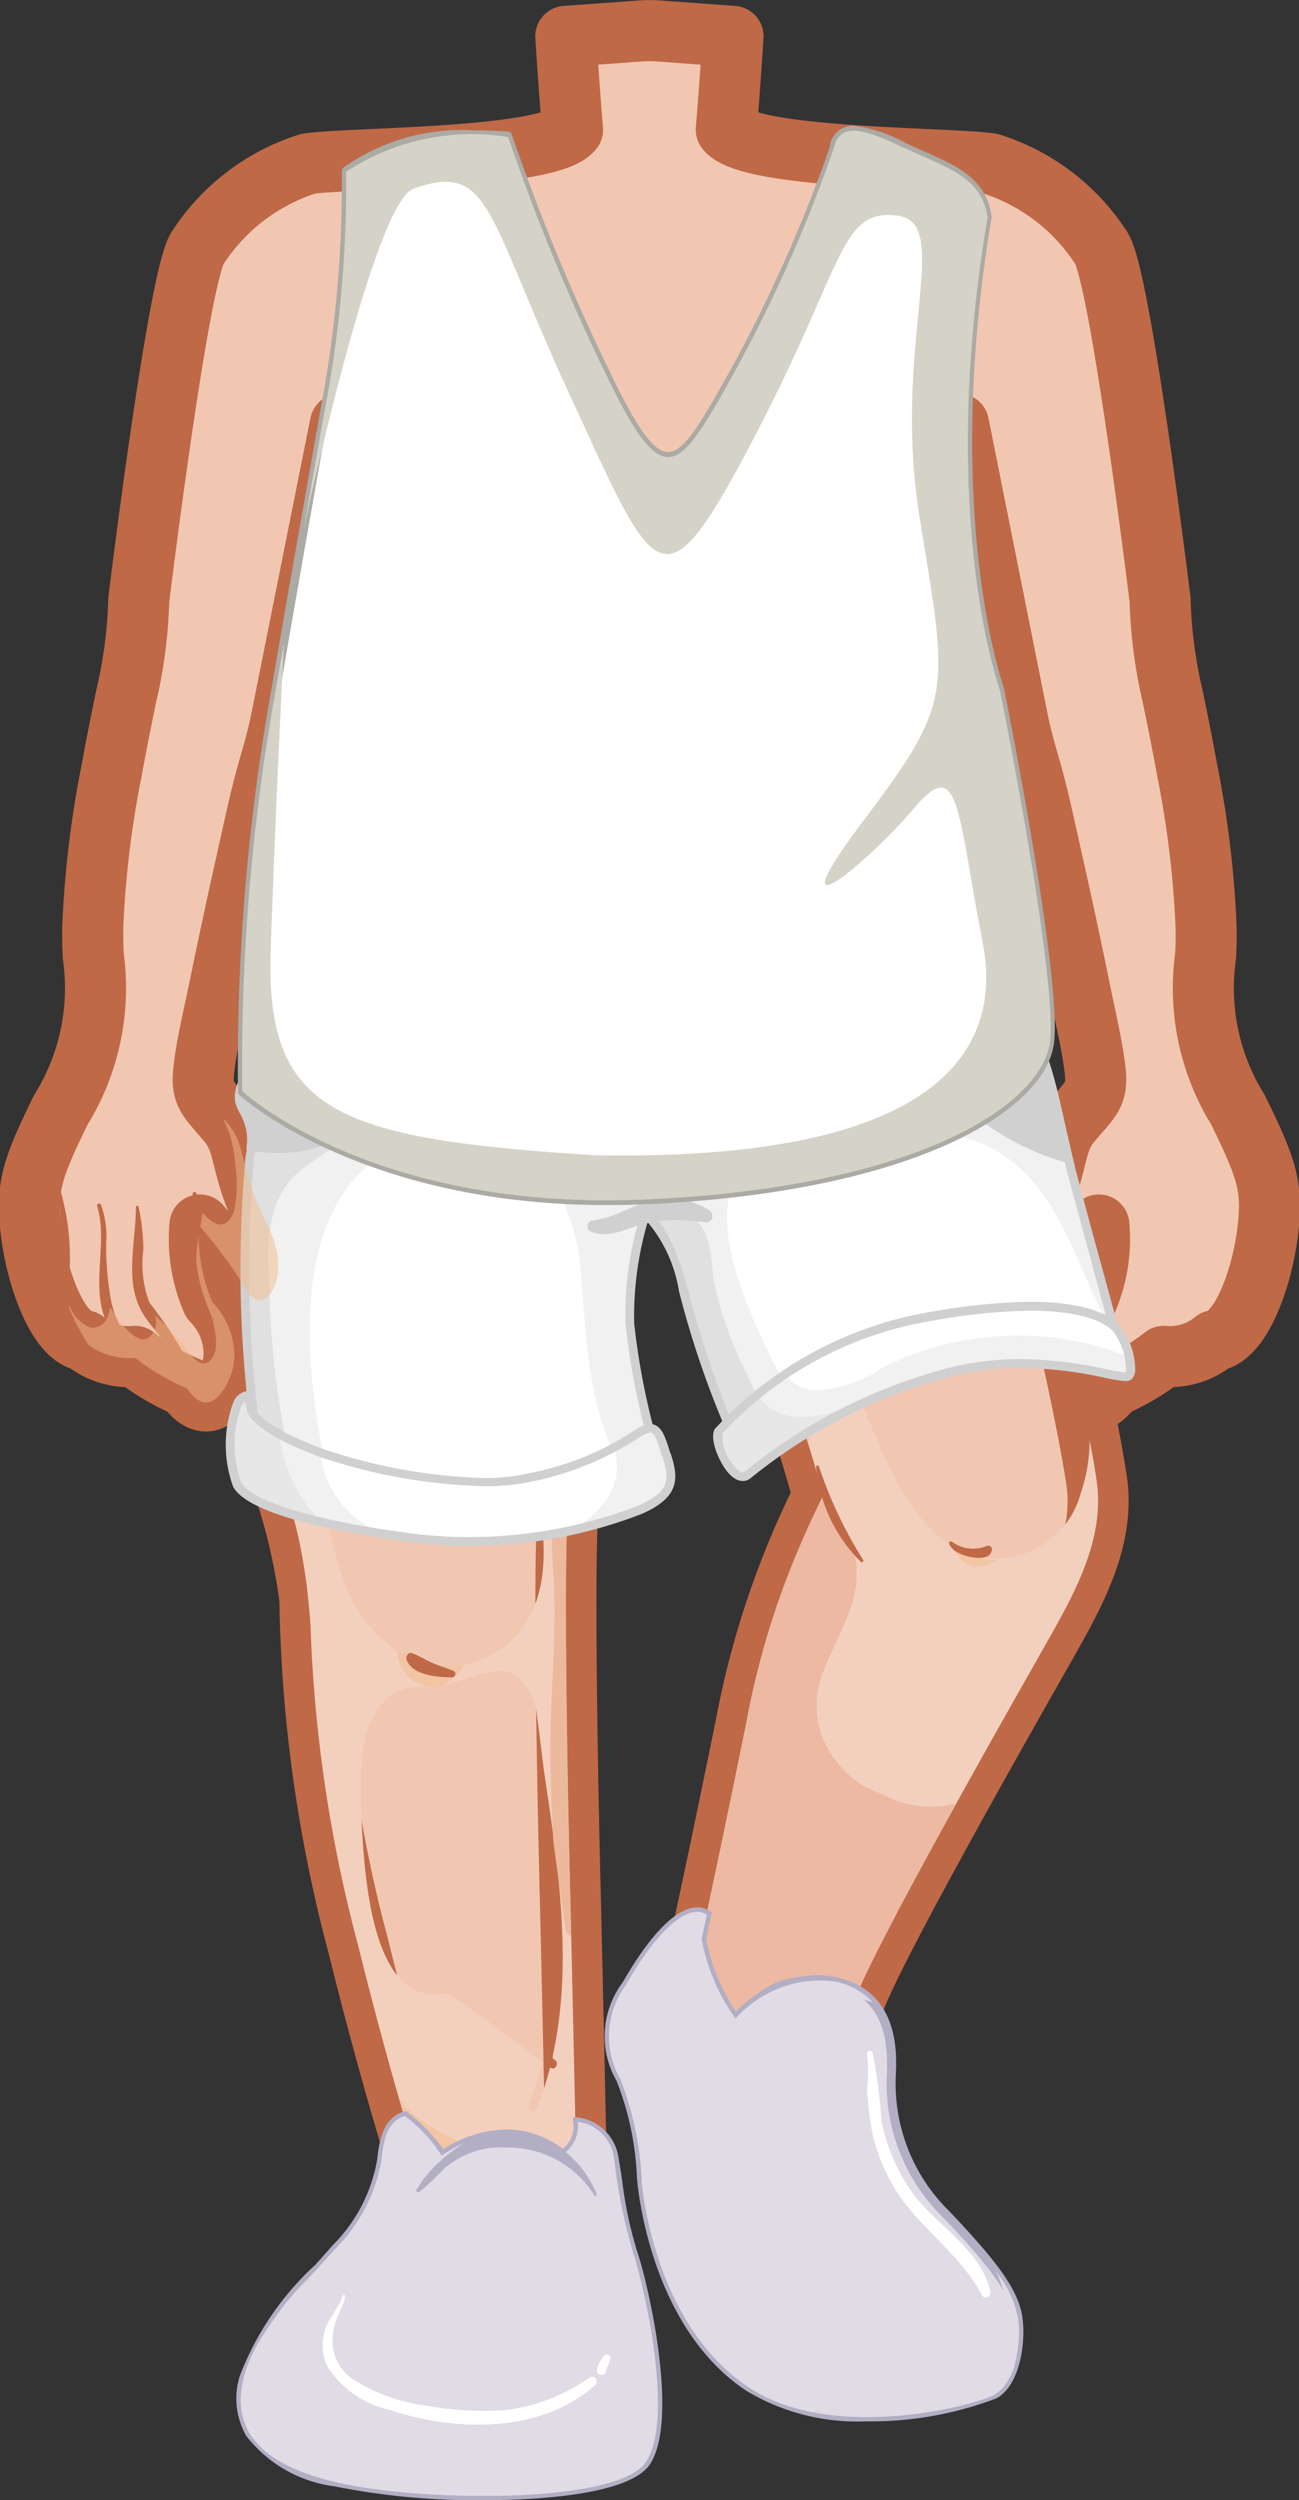 <svg xmlns="http://www.w3.org/2000/svg" width="42.559" height="81.874" viewBox="0 0 42.559 81.874">
    <rect x="0" y="0" width="42.559" height="81.874" fill="#333333" stroke="none"/>
    <defs>
        <style>
            .prefix__cls-1{fill:#f2c7b2;stroke:#bf6947;stroke-linecap:round;stroke-linejoin:round;stroke-width:2px}.prefix__cls-2{fill:#bf6947}.prefix__cls-3{fill:#f3d0be}.prefix__cls-5{fill:#f3ba8a}.prefix__cls-13,.prefix__cls-5{opacity:.5}.prefix__cls-12,.prefix__cls-13,.prefix__cls-5,.prefix__cls-9{mix-blend-mode:multiply;isolation:isolate}.prefix__cls-6,.prefix__cls-9{fill:#e0dbe5}.prefix__cls-7{fill:#b2aec4}.prefix__cls-10{fill:#fff}.prefix__cls-11,.prefix__cls-12,.prefix__cls-13{fill:#d1d0d0}.prefix__cls-12{opacity:.3}
        </style>
    </defs>
    <g id="prefix__Group_3582" data-name="Group 3582" transform="translate(-7469.22 -6452.537)">
        <path id="prefix__Path_9272" d="M7490.82 6475.162h10.23l-.426-8.739.02.1.373 1.864.646 3.23.656 3.281.25 1.25c.062.311.141.617.224.921.121.441.254.88.366 1.326.195.777.36 1.561.536 2.342q.489 2.169.931 4.347c.167.817.37 1.644.47 2.473s-.126.943-.773 1.705-.362 1.47-1.3 3.323.22 3.131.7 2.116a18.051 18.051 0 0 1 1.5-2.05 5.055 5.055 0 0 1-.4 2.478 2.508 2.508 0 0 0-.713 1.563c-.076.827.456 1.649.845 1.716s.694-.455.694-.455a7.447 7.447 0 0 0 1.7-1 2.309 2.309 0 0 0 1.662-.515c.869-.143 1.544-2.023 1.735-3.515s0-2.067-.965-4.042a7.561 7.561 0 0 1-1.061-5.05c.018-.331.021-.662.013-.993a33.257 33.257 0 0 0-.617-5.075c-.146-.8-.306-1.606-.472-2.407a15.539 15.539 0 0 1-.416-3.174s-1.279-10.443-1.918-11.509a6.709 6.709 0 0 0-3.623-2.771c-1.229-.205-7.9-.14-8.672-1.117.107-1.259.221-3.057.221-3.057l-2.6-.188h-.279l-2.6.188s.114 1.8.222 3.057c-.77.977-7.442.912-8.672 1.117a6.709 6.709 0 0 0-3.623 2.771c-.639 1.066-1.918 11.509-1.918 11.509a15.539 15.539 0 0 1-.416 3.174c-.166.8-.326 1.6-.472 2.407a33.2 33.2 0 0 0-.617 5.075c-.008.331 0 .662.013.993a7.561 7.561 0 0 1-1.061 5.05c-.965 1.975-1.154 2.556-.965 4.042s.866 3.372 1.735 3.515a2.31 2.31 0 0 0 1.662.515 7.454 7.454 0 0 0 1.7 1s.311.521.694.455.921-.889.844-1.716a2.5 2.5 0 0 0-.712-1.563 5.055 5.055 0 0 1-.4-2.478 18 18 0 0 1 1.5 2.05c.479 1.015 1.642-.257.7-2.116s-.646-2.55-1.3-3.323-.866-.882-.772-1.705.3-1.655.47-2.473q.445-2.178.931-4.347c.176-.781.341-1.565.536-2.342.112-.446.244-.884.366-1.326.083-.3.162-.611.224-.921l.25-1.25.656-3.281.646-3.23.373-1.864.02-.1-.426 8.739h10.87z" class="prefix__cls-1" data-name="Path 9272"/>
        <g id="prefix__Group_3570" data-name="Group 3570" transform="translate(7476.971 6494.109)">
            <g id="prefix__Group_3566" data-name="Group 3566" transform="translate(14.788)">
                <path id="prefix__Path_9273" d="M7574.718 6646.856a50.155 50.155 0 0 1 1.656 5 28.539 28.539 0 0 0-2.528 7.484c-1.126 5.543-1.76 8.357-1.76 8.357a3.694 3.694 0 0 0 1.4 2.884c1.437 1.054 3.152-.23 3.937-2.259s5.33-9.985 6.253-11.614 1.944-3.437 1.653-5.356-.976-4.886-.976-4.886a8.332 8.332 0 0 0-4.782-1.864c-2.652-.027-4.853 2.254-4.853 2.254z" class="prefix__cls-1" data-name="Path 9273" transform="translate(-7571.941 -6644.449)"/>
                <path id="prefix__Path_9274" d="M7574.039 6670.552a1.906 1.906 0 0 1-1.173-.406 3.828 3.828 0 0 1-1.458-3c.013-.055.647-2.906 1.769-8.378a24.158 24.158 0 0 1 2.242-6.827 2.611 2.611 0 0 0 .269-.636 42.064 42.064 0 0 0-1.643-4.94l-.032-.082.065-.066a7.779 7.779 0 0 1 4.922-2.317h.047a8.419 8.419 0 0 1 4.875 1.908l.034.028.01.043c.008.033.688 3 .977 4.9.291 1.968-.751 3.821-1.667 5.45l-.332.575c-1.285 2.271-5.2 9.19-5.921 11.017-.651 1.667-1.816 2.731-2.984 2.731zm-2.349-3.378a3.63 3.63 0 0 0 1.341 2.742 1.719 1.719 0 0 0 1.008.351c1.029 0 2.123-1.019 2.711-2.549.725-1.854 4.516-8.537 5.941-11.055l.324-.576c.9-1.589 1.918-3.394 1.637-5.258-.267-1.76-.867-4.441-.958-4.83a8.22 8.22 0 0 0-4.658-1.8H7579a7.449 7.449 0 0 0-4.649 2.16 41.487 41.487 0 0 1 1.629 4.958 2.176 2.176 0 0 1-.3.756 24.075 24.075 0 0 0-2.221 6.75c-1.116 5.478-1.755 8.329-1.763 8.356z" class="prefix__cls-2" data-name="Path 9274" transform="translate(-7571.407 -6643.903)"/>
            </g>
            <path id="prefix__Path_9275" d="M7585.328 6656.024c-.058-.406-.137-.861-.23-1.322a5.247 5.247 0 0 1-.29 1.755 2.887 2.887 0 0 1-3.825 1.946c-1.689-.794-2.479-2.84-3.167-4.447a11.6 11.6 0 0 0-1.6-3.2 3.473 3.473 0 0 0-.286-.22 8.653 8.653 0 0 0-1.211.993 50.185 50.185 0 0 1 1.656 4.995 28.539 28.539 0 0 0-2.528 7.485c-1.126 5.543-1.76 8.357-1.76 8.357a3.694 3.694 0 0 0 1.4 2.884c1.437 1.054 3.152-.23 3.937-2.259s5.33-9.985 6.253-11.614 1.942-3.433 1.651-5.353z" class="prefix__cls-3" data-name="Path 9275" transform="translate(-7557.153 -6649.126)"/>
            <path id="prefix__Path_9276" fill="#edb9a3" d="M7578.271 6688.579a3 3 0 0 1-1.442-1.031 2.9 2.9 0 0 1-.516-2.8c.277-.768.7-1.492.962-2.26a3.356 3.356 0 0 0-.019-2.286c-.31-.444-.628-.883-.891-1.338a26.768 26.768 0 0 0-2.52 7.435c-1.126 5.544-1.76 8.357-1.76 8.357a3.694 3.694 0 0 0 1.4 2.884c1.437 1.053 3.152-.23 3.937-2.259.417-1.069 1.886-3.806 3.317-6.383a3.339 3.339 0 0 1-2.468-.319z" data-name="Path 9276" transform="translate(-7557.153 -6671.416)"/>
            <path id="prefix__Path_9277" d="M7613.324 6686.734a2.447 2.447 0 0 1-1.1-.231 3.511 3.511 0 0 1-.437-.252c.43.839 1.013.849 1.537.483z" class="prefix__cls-5" data-name="Path 9277" transform="translate(-7588.393 -6677.226)"/>
            <path id="prefix__Path_9278" d="M7612.756 6685.843a1.158 1.158 0 0 1-1.113-.137c-.041-.033-.121-.011-.106.049.085.269.5.411.745.45s.625.061.661-.251a.127.127 0 0 0-.187-.111z" class="prefix__cls-2" data-name="Path 9278" transform="translate(-7588.194 -6676.784)"/>
            <path id="prefix__Path_9279" d="M7592.654 6677.105a14.053 14.053 0 0 1-1.45-3.06c-.028-.06-.1-.044-.093.017a5.014 5.014 0 0 0 1.472 3.109c.038.029.099-.022.071-.066z" class="prefix__cls-2" data-name="Path 9279" transform="translate(-7572.123 -6667.592)"/>
            <g id="prefix__Group_3567" data-name="Group 3567" transform="translate(12.059 20.891)">
                <path id="prefix__Path_9280" d="M7563.437 6746.1a3.667 3.667 0 0 1 3.266-1.217c1.881.417 1.881 2.177 1.834 3.1a6.071 6.071 0 0 0 1.779 4.512c1.67 1.739 2.251 2.583 2.369 3.405s-.1 2.155-.773 2.512-5.315 1.568-8.047-.241-3.374-5.5-3.5-6.668a10.294 10.294 0 0 0-.705-3.421 2.831 2.831 0 0 1 .192-3.1c.8-1.4 1.892-2.73 2.637-2.292l-.172.795a6.458 6.458 0 0 0 1.12 2.615z" class="prefix__cls-6" data-name="Path 9280" transform="translate(-7559.145 -6742.46)"/>
                <path id="prefix__Path_9281" d="M7567.194 6758.753a7.052 7.052 0 0 1-3.951-1c-2.917-1.936-3.476-5.982-3.564-6.771l-.019-.192a9.719 9.719 0 0 0-.666-3.18 2.939 2.939 0 0 1 .2-3.235c.523-.916 1.532-2.451 2.442-2.451a.708.708 0 0 1 .39.11l.09.049-.184.866a6.384 6.384 0 0 0 .968 2.391 3.894 3.894 0 0 1 2.64-1.2 3.194 3.194 0 0 1 .647.071c2.1.45 1.985 2.55 1.952 3.24a5.85 5.85 0 0 0 1.741 4.409c1.667 1.75 2.282 2.627 2.407 3.487s-.1 2.26-.852 2.654a11.523 11.523 0 0 1-4.241.752zm-5.561-16.537c-.543 0-1.387.882-2.19 2.309a2.664 2.664 0 0 0-.192 2.95 10.162 10.162 0 0 1 .7 3.29l.014.186c.084.773.625 4.693 3.443 6.569a6.8 6.8 0 0 0 3.786.942 11.5 11.5 0 0 0 4.1-.712c.605-.319.817-1.591.705-2.363-.119-.8-.705-1.629-2.328-3.328a6.139 6.139 0 0 1-1.826-4.622c.052-1.092-.061-2.583-1.729-2.939a2.554 2.554 0 0 0-.579-.071 3.763 3.763 0 0 0-2.539 1.228l-.111.138-.107-.143a6.509 6.509 0 0 1-1.146-2.67v-.027l.151-.719a1.282 1.282 0 0 0-.151-.017z" class="prefix__cls-7" data-name="Path 9281" transform="translate(-7558.601 -6741.926)"/>
            </g>
            <path id="prefix__Path_9282" d="M7564.24 6767.209c-2.89-1.924-2.89-6.739-3.608-8.856a16.629 16.629 0 0 0-1.01-2.3 2.653 2.653 0 0 0 .053 2.609 10.321 10.321 0 0 1 .705 3.422c.12 1.163.772 4.858 3.5 6.668s7.375.608 8.046.241a1.36 1.36 0 0 0 .576-.74 11.084 11.084 0 0 1-8.262-1.044z" class="prefix__cls-7" data-name="Path 9282" transform="translate(-7547.097 -6732.149)"/>
            <g id="prefix__Group_3568" data-name="Group 3568" transform="translate(1.26 5.346)">
                <path id="prefix__Path_9283" d="M7508.734 6670.928a19.671 19.671 0 0 1 .971 4.041 46.524 46.524 0 0 0 1.582 11.351c1.584 6.4 3.106 10.637 3.106 10.637l4.11-.159s-.165-7.824-.259-11.778c-.1-3.937-.263-12.31-.038-13.412s-2.553-1.65-4.724-1.908a9.342 9.342 0 0 0-4.748 1.228z" class="prefix__cls-1" data-name="Path 9283" transform="translate(-7508.563 -6669.524)"/>
                <path id="prefix__Path_9284" d="M7513.665 6696.568l-.033-.1c-.019-.039-1.543-4.315-3.111-10.654a47.48 47.48 0 0 1-1.584-11.093l-.006-.285a20.4 20.4 0 0 0-.957-4l-.039-.115.1-.055a10.1 10.1 0 0 1 4.3-1.283 3.626 3.626 0 0 1 .548.033c2.646.318 4.228.812 4.7 1.464a.73.73 0 0 1 .145.613c-.191.944-.107 7.8.033 13.385.1 3.9.258 11.7.263 11.772v.144zm-5.382-26.111a18.265 18.265 0 0 1 .932 3.975l.011.286a46.657 46.657 0 0 0 1.576 11.026c1.431 5.791 2.829 9.854 3.067 10.528l3.853-.148c-.02-1.08-.165-8.021-.252-11.629-.052-2.029-.283-12.211-.033-13.451a.463.463 0 0 0-.09-.384c-.409-.581-2.013-1.052-4.5-1.359-.165-.011-.343-.022-.515-.022a9.864 9.864 0 0 0-4.049 1.178z" class="prefix__cls-2" data-name="Path 9284" transform="translate(-7507.935 -6668.987)"/>
            </g>
            <path id="prefix__Path_9285" d="M7518.244 6687.681c-.1-3.937-.263-12.31-.038-13.412.1-.515-.456-.915-1.305-1.217.085.329.169.664.23 1 .291 1.5.469 3.234-.468 4.551a3.052 3.052 0 0 1-4.546.389c-1.667-1.458-1.642-3.745-2.347-5.7a.115.115 0 0 1 .052-.148.571.571 0 0 1-.058-.06c-.62.269-1.031.5-1.031.5a19.66 19.66 0 0 1 .971 4.042 46.524 46.524 0 0 0 1.582 11.35c1.584 6.4 3.106 10.637 3.106 10.637l4.11-.159s-.164-7.819-.258-11.773zm-.512 5.04c.151.11.013.361-.146.257-.008-.011-.008-.011-.013-.011a11.21 11.21 0 0 1-.428 1.333c-.066.175-.343.093-.277-.071a10.06 10.06 0 0 0 .447-1.447c-1.048-.746-2.038-1.568-3.14-2.238-1.9.411-2.412-2.193-2.6-3.564a25 25 0 0 1-.2-3.027c-.006-1.167.014-2.582 1.135-3.268a1.537 1.537 0 0 1 .723-.164 5.071 5.071 0 0 0 1.421-.225c.507-.165 1.323-.511 1.839-.132a1.811 1.811 0 0 1 .647 1.256c.112.784.188 1.573.31 2.352.428 2.856.845 5.921.216 8.79a.75.75 0 0 0-.005.115c.024.011.044.038.071.044z" class="prefix__cls-3" data-name="Path 9285" transform="translate(-7507.303 -6666.839)"/>
            <path id="prefix__Path_9286" fill="#edb99d" d="M7549.291 6677.082c.192 2.215-.132 4.513-.071 6.712.019.806.052 1.622.1 2.429.126.9.244 1.8.375 2.709a1.6 1.6 0 0 1 .027.192c.053.06.113.115.173.175-.014-.362-.022-.69-.022-1.009-.1-3.936-.263-12.31-.038-13.412.093-.428-.283-.779-.9-1.053a12.778 12.778 0 0 1 .331 2.653c.011.204.02.401.025.604z" data-name="Path 9286" transform="translate(-7538.937 -6667.448)"/>
            <path id="prefix__Path_9287" d="M7530.623 6773.24a8.231 8.231 0 0 1-3.2-1.5 5.1 5.1 0 0 1-.456-.51c1.009 3.509 1.773 5.643 1.773 5.643l4.11-.159s-.025-1.113-.058-2.709c-.725-.26-1.442-.529-2.169-.765z" class="prefix__cls-5" data-name="Path 9287" transform="translate(-7521.647 -6744.092)"/>
            <path id="prefix__Path_9288" d="M7511.153 6687.1c-.033-.274-.052-.543-.071-.812-.088-1.256.348-2.473.335-3.724a16.592 16.592 0 0 0-.851-3.767 41.547 41.547 0 0 0-1.127-4.025c-.726-.027-.047 1.229.053 1.618a19.138 19.138 0 0 1 .4 2.127c.244 2.012.249 4.046.539 6.059.236 1.678.606 3.334.968 4.979-.054-.815-.166-1.637-.246-2.455z" class="prefix__cls-3" data-name="Path 9288" transform="translate(-7507.598 -6668.194)"/>
            <path id="prefix__Path_9289" d="M7527.039 6703.287a1.119 1.119 0 0 0 1.294.236 2.17 2.17 0 0 0 .554-.593 3.245 3.245 0 0 1-2.2-.472 1.157 1.157 0 0 0 .352.829z" class="prefix__cls-5" data-name="Path 9289" transform="translate(-7521.433 -6689.979)"/>
            <path id="prefix__Path_9290" d="M7529.663 6703.413c-.211-.1-.444-.154-.653-.248-.247-.1-.463-.246-.7-.334-.143-.055-.23.11-.184.225.206.516 1.022.554 1.478.565.105 0 .171-.16.059-.208z" class="prefix__cls-2" data-name="Path 9290" transform="translate(-7522.552 -6690.264)"/>
            <g id="prefix__Group_3569" data-name="Group 3569" transform="translate(0 27.559)">
                <path id="prefix__Path_9291" d="M7509.274 6775.256a3.319 3.319 0 0 1 3.951-.049s.526-.187.5-1.058a1.375 1.375 0 0 1 1.2 1.223 17.708 17.708 0 0 0 .634 3.108c.356 1.086 1.346 5.423.4 6.811s-7.459 1.3-10.177.652-3.369-1.9-2.988-3.438 2-3.059 3.035-4.238a5.385 5.385 0 0 0 1.47-2.862c.065-.68.192-1.255.765-1.447a4.956 4.956 0 0 1 1.21 1.298z" class="prefix__cls-6" data-name="Path 9291" transform="translate(-7502.552 -6773.798)"/>
                <path id="prefix__Path_9292" d="M7510.127 6785.954a23.7 23.7 0 0 1-4.906-.455 4.356 4.356 0 0 1-2.882-1.649 2.469 2.469 0 0 1-.211-1.969 9.561 9.561 0 0 1 2.479-3.641c.2-.225.4-.445.586-.658a5.208 5.208 0 0 0 1.434-2.781c.072-.674.2-1.349.87-1.573l.073-.017.058.043a5.869 5.869 0 0 1 1.167 1.207 3.942 3.942 0 0 1 2.064-.647 3.043 3.043 0 0 1 1.848.636.941.941 0 0 0 .342-.883l-.008-.164.165.017a1.545 1.545 0 0 1 1.332 1.349q.072.395.121.756a12.975 12.975 0 0 0 .5 2.325c.37 1.107 1.365 5.483.4 6.937-.721 1.052-4.038 1.167-5.432 1.167zm-2.612-12.419c-.408.17-.526.592-.6 1.294a5.466 5.466 0 0 1-1.5 2.944c-.187.213-.39.433-.6.658a9.5 9.5 0 0 0-2.4 3.521 2.185 2.185 0 0 0 .178 1.743 4.11 4.11 0 0 0 2.7 1.519 23.057 23.057 0 0 0 4.842.461c2.77 0 4.755-.407 5.186-1.054.9-1.338-.08-5.642-.43-6.684a13.748 13.748 0 0 1-.507-2.369c-.039-.235-.072-.493-.118-.751a1.283 1.283 0 0 0-.916-1.086 1.113 1.113 0 0 1-.6 1.031l-.079.022-.061-.049a2.754 2.754 0 0 0-1.741-.637 3.721 3.721 0 0 0-2.025.686l-.146.109-.071-.165a4.611 4.611 0 0 0-1.112-1.193z" class="prefix__cls-7" data-name="Path 9292" transform="translate(-7502.021 -6773.212)"/>
            </g>
            <path id="prefix__Path_9293" d="M7505.737 6813.62a4.033 4.033 0 0 1-2.7-2.72 4.3 4.3 0 0 0-.244.674c-.381 1.536.271 2.786 2.988 3.438s9.242.746 10.177-.652a3.363 3.363 0 0 0 .395-1.793c-1.678 1.727-8.11 1.64-10.616 1.053z" class="prefix__cls-7" data-name="Path 9293" transform="translate(-7502.552 -6775.308)"/>
            <path id="prefix__Path_9294" d="M7533.066 6776.737a4.356 4.356 0 0 0-2.209.378 3.208 3.208 0 0 0-1.207 1.415.067.067 0 0 0 .1.088 8.742 8.742 0 0 0 .806-.762 2.847 2.847 0 0 1 2.084-.687 3.309 3.309 0 0 1 2.83 1.558.042.042 0 0 0 .079-.027 2.783 2.783 0 0 0-2.483-1.963z" class="prefix__cls-7" data-name="Path 9294" transform="translate(-7523.754 -6748.415)"/>
            <path id="prefix__Path_9295" d="M7580.625 6752.417a2.708 2.708 0 0 0-3.476 2.482c.009.077.112.1.132.028a3.042 3.042 0 0 1 1.365-1.9 5.264 5.264 0 0 1 1.979-.542c.019-.003.033-.052 0-.068z" class="prefix__cls-7" data-name="Path 9295" transform="translate(-7561.135 -6729.156)"/>
            <path id="prefix__Path_9296" d="M7572.685 6755.9a3.457 3.457 0 0 0-.713-1.513c.461.993.54 2.007-.916 2.2a6.836 6.836 0 0 1-6.563-3.2c-1.16-1.8-1.839-5.5.323-7.156a3.368 3.368 0 0 1 3.106-.674 2.285 2.285 0 0 0-1.22-.669 3.667 3.667 0 0 0-3.266 1.217 6.458 6.458 0 0 1-1.115-2.616l.172-.795c-.746-.438-1.84.889-2.637 2.292a2.831 2.831 0 0 0-.192 3.1 10.294 10.294 0 0 1 .705 3.421c.121 1.163.773 4.858 3.5 6.668s7.376.608 8.047.241.895-1.694.769-2.516z" class="prefix__cls-9" data-name="Path 9296" transform="translate(-7547.086 -6721.569)"/>
            <path id="prefix__Path_9297" d="M7572.407 6757.408a6.971 6.971 0 0 1-3.66.187 6.569 6.569 0 0 1-5.573-4.146c-.74-2.166-1.009-5.352.349-7.348a3.171 3.171 0 0 1 .309-.384 3.352 3.352 0 0 0-.4.384 6.458 6.458 0 0 1-1.115-2.616l.172-.795c-.746-.438-1.84.889-2.637 2.292a2.831 2.831 0 0 0-.192 3.1 10.294 10.294 0 0 1 .705 3.421c.121 1.163.773 4.858 3.5 6.668s7.376.608 8.047.241a1.687 1.687 0 0 0 .7-1.124z" class="prefix__cls-9" data-name="Path 9297" transform="translate(-7547.086 -6721.569)"/>
            <path id="prefix__Path_9298" d="M7515.559 6778.48a17.708 17.708 0 0 1-.634-3.108 1.375 1.375 0 0 0-1.2-1.223 1.083 1.083 0 0 1-.39.992 3.413 3.413 0 0 1 .678.745 7.9 7.9 0 0 1 .99 6.048c-1.4 4.754-15.162 2.227-8.423-3.279a16.091 16.091 0 0 0 2.092-2.626 5.114 5.114 0 0 1 1.332-1.18 3.851 3.851 0 0 0-.732.406 4.956 4.956 0 0 0-1.209-1.3c-.573.192-.7.768-.765 1.447a5.385 5.385 0 0 1-1.47 2.862c-1.037 1.179-2.646 2.693-3.035 4.238s.271 2.786 2.988 3.438 9.242.746 10.177-.652-.043-5.722-.399-6.808z" class="prefix__cls-9" data-name="Path 9298" transform="translate(-7502.552 -6746.239)"/>
            <path id="prefix__Path_9299" d="M7516.035 6799.76a3.939 3.939 0 0 1-.74 2.939c-1.233 1.4-4.03 1.732-5.883 1.661-1.887-.072-4.562-.515-5.4-2.309-.541-1.135.455-2.555.981-3.526a8.682 8.682 0 0 0-2.2 3.312c-.381 1.536.271 2.786 2.988 3.438s9.242.746 10.177-.651c.631-.933.397-3.154.077-4.864z" class="prefix__cls-9" data-name="Path 9299" transform="translate(-7502.552 -6765.571)"/>
        </g>
        <g id="prefix__Group_3577" data-name="Group 3577" transform="translate(7476.615 6484.552)">
            <path id="prefix__Path_9300" d="M7587.679 6664.074c.153.433.31.889.456 1.321a.135.135 0 0 1 .079-.005q-.288-.65-.535-1.316z" class="prefix__cls-5" data-name="Path 9300" transform="translate(-7569.067 -6650.218)"/>
            <g id="prefix__Group_3571" data-name="Group 3571" transform="translate(.3)">
                <path id="prefix__Path_9301" d="M7505.975 6601.408a2.9 2.9 0 0 0-3.356 1.442c-.573 1.267.409.784.173 2.588a40.005 40.005 0 0 0 .165 8.91l.071.833a13.352 13.352 0 0 0 7.948 1.93c4.781-.291 5.144-1.853 5.144-1.853a24.166 24.166 0 0 1-.889-4.359 11 11 0 0 1 .508-3.531s.647.164 1.253 2.446a30.158 30.158 0 0 0 1.82 5.2 10.113 10.113 0 0 1 6.357-3.492c4.523-.839 6.043.192 6.114.313s-.8-2.956-1.492-5.582-.841-4.715-1.853-5.1-7.7-.937-11.863-1.372-8.234 1.919-10.1 1.627z" class="prefix__cls-10" data-name="Path 9301" transform="translate(-7502.292 -6599.587)"/>
                <path id="prefix__Path_9302" d="M7509.579 6616.75a13.531 13.531 0 0 1-7.163-1.974l-.059-.033-.073-.916a40.23 40.23 0 0 1-.17-8.937 1.9 1.9 0 0 0-.191-1.393c-.179-.334-.264-.575.032-1.233a2.8 2.8 0 0 1 2.736-1.59 5.574 5.574 0 0 1 .779.065 2.174 2.174 0 0 0 .336.022 12.4 12.4 0 0 0 2.929-.636 20.842 20.842 0 0 1 5.752-1.063c.367 0 .724.016 1.066.049 1.022.109 2.205.225 3.405.334a79.13 79.13 0 0 1 8.493 1.047c.825.313 1.1 1.563 1.491 3.3.127.57.271 1.223.455 1.9.277 1.053.582 2.171.845 3.125.686 2.506.686 2.506.625 2.589l-.044.06-.153-.006-.047-.07a4.889 4.889 0 0 0-2.815-.57 17.584 17.584 0 0 0-3.145.323 9.987 9.987 0 0 0-6.26 3.433l-.111.159-.127-.154a30.734 30.734 0 0 1-1.853-5.247 4.7 4.7 0 0 0-1.029-2.27 11.01 11.01 0 0 0-.441 3.312 23.632 23.632 0 0 0 .888 4.32v.072c-.019.065-.441 1.672-5.282 1.962-.287.02-.586.02-.869.02zm-6.944-2.172a13.366 13.366 0 0 0 6.944 1.887c.277 0 .567-.011.85-.027 4.2-.252 4.923-1.492 5.007-1.711a23.43 23.43 0 0 1-.877-4.348 10.9 10.9 0 0 1 .507-3.592l.047-.131.126.044c.071.022.751.258 1.359 2.555a33.06 33.06 0 0 0 1.709 4.974 10.512 10.512 0 0 1 6.3-3.366 17.123 17.123 0 0 1 3.2-.33 6.411 6.411 0 0 1 2.725.466c-.121-.439-.336-1.256-.567-2.1-.257-.959-.568-2.089-.844-3.131-.184-.68-.329-1.338-.455-1.914-.37-1.646-.634-2.83-1.313-3.093a82.075 82.075 0 0 0-8.422-1.025c-1.215-.115-2.388-.23-3.411-.335-.33-.032-.677-.055-1.034-.055a20.524 20.524 0 0 0-5.667 1.059 12.584 12.584 0 0 1-3.014.647 2.108 2.108 0 0 1-.384-.028 4.33 4.33 0 0 0-.731-.066 2.537 2.537 0 0 0-2.474 1.425c-.257.576-.178.724-.046.971a2.125 2.125 0 0 1 .225 1.574 40.33 40.33 0 0 0 .172 8.867z" class="prefix__cls-11" data-name="Path 9302" transform="translate(-7501.76 -6599.061)"/>
            </g>
            <g id="prefix__Group_3572" data-name="Group 3572" transform="translate(21.89 .828)">
                <path id="prefix__Path_9303" d="M7609.542 6608.652c-.543-2.271-.754-4.015-1.664-4.359a25.946 25.946 0 0 0-3.85-.576 8.385 8.385 0 0 0 5.514 4.935z" class="prefix__cls-11" data-name="Path 9303" transform="translate(-7603.822 -6603.552)"/>
                <path id="prefix__Path_9304" d="M7608.985 6608.263l-.244-.083a8.481 8.481 0 0 1-5.612-5.022l-.066-.214.225.027a24.19 24.19 0 0 1 3.876.576c.825.313 1.1 1.563 1.491 3.3.085.367.173.757.271 1.168zm-5.5-4.984a8.232 8.232 0 0 0 5.1 4.55c-.073-.318-.145-.625-.205-.916-.37-1.65-.634-2.835-1.313-3.1a23.992 23.992 0 0 0-3.582-.534z" class="prefix__cls-11" data-name="Path 9304" transform="translate(-7603.063 -6602.944)"/>
            </g>
            <g id="prefix__Group_3573" data-name="Group 3573" transform="translate(.3 .986)">
                <path id="prefix__Path_9305" d="M7502.824 6609.061c2.352.532 4.589-1.141 5.8-3.142.23-.373.428-.756.62-1.145a9.021 9.021 0 0 1-3.273.6 2.9 2.9 0 0 0-3.356 1.442c-.532 1.175.285.847.209 2.245z" class="prefix__cls-11" data-name="Path 9305" transform="translate(-7502.291 -6604.542)"/>
                <path id="prefix__Path_9306" d="M7503.176 6608.448a4.257 4.257 0 0 1-.916-.093l-.121-.033.008-.121a1.62 1.62 0 0 0-.224-1.064c-.179-.334-.264-.575.032-1.233a2.8 2.8 0 0 1 2.736-1.59 5.5 5.5 0 0 1 .779.065 2.176 2.176 0 0 0 .336.022 12.113 12.113 0 0 0 2.868-.62l.31-.094-.137.3c-.219.438-.422.812-.628 1.146-.976 1.605-2.809 3.315-5.043 3.315zm-.732-.351a4.052 4.052 0 0 0 .732.071c2.115 0 3.865-1.646 4.8-3.18.154-.252.3-.532.455-.839a8.118 8.118 0 0 1-3.008.516 4.282 4.282 0 0 0-.731-.066 2.536 2.536 0 0 0-2.474 1.426c-.257.576-.178.725-.046.971a1.938 1.938 0 0 1 .271 1.104z" class="prefix__cls-11" data-name="Path 9306" transform="translate(-7501.76 -6603.688)"/>
            </g>
            <g id="prefix__Group_3574" data-name="Group 3574" transform="translate(11.849 7.232)">
                <path id="prefix__Path_9307" d="M7560.407 6634.025a2.285 2.285 0 0 0-1.623-.335c-.738.126-1.385.614-2.116.686a.042.042 0 0 0-.014.082c.482.214.943-.049 1.417-.191a5.192 5.192 0 0 1 2.3-.121c.069.016.088-.083.036-.121z" class="prefix__cls-11" data-name="Path 9307" transform="translate(-7556.48 -6633.514)"/>
                <path id="prefix__Path_9308" d="M7556.508 6634.161a1.094 1.094 0 0 1-.444-.088.2.2 0 0 1-.112-.2.187.187 0 0 1 .172-.158 3.787 3.787 0 0 0 1.074-.34 4.4 4.4 0 0 1 1.036-.34 2.39 2.39 0 0 1 1.714.346.231.231 0 0 1 .094.241.21.21 0 0 1-.192.154 8.416 8.416 0 0 0-1-.077 4.06 4.06 0 0 0-1.267.191c-.093.028-.184.055-.282.088a2.356 2.356 0 0 1-.793.183zm2.142-.877a2.185 2.185 0 0 0-.367.026 4.059 4.059 0 0 0-.971.335c-.138.05-.282.115-.428.165a3.422 3.422 0 0 0 .33-.1c.1-.038.2-.065.29-.1a4.588 4.588 0 0 1 1.352-.2c.179 0 .356.017.559.033a1.917 1.917 0 0 0-.766-.159z" class="prefix__cls-11" data-name="Path 9308" transform="translate(-7555.95 -6632.993)"/>
            </g>
            <path id="prefix__Path_9309" d="M7519.992 6605.082a9.355 9.355 0 0 1 6.852-.033c2.6 1.2 2.936 4.156 4.34 6.355-.244-.921-.864-3.164-1.394-5.149-.7-2.621-.841-4.715-1.853-5.1s-7.7-.937-11.863-1.372-8.233 1.919-10.1 1.623a2.9 2.9 0 0 0-3.356 1.442c-.573 1.267.409.784.173 2.588a40.005 40.005 0 0 0 .165 8.91l.071.833a11.084 11.084 0 0 0 2.407 1.163c-.071-.323-.146-.647-.21-.965-.766-3.69-1.234-9.678 3.626-10.67a3.514 3.514 0 0 1 3.57 1.151 6.468 6.468 0 0 1 1.22 3.613c.179 1.947.235 4.984 1.714 6.6.68-.428.765-.812.765-.812a24.166 24.166 0 0 1-.889-4.359 11 11 0 0 1 .508-3.531s.647.164 1.253 2.446a30.158 30.158 0 0 0 1.82 5.2 7.708 7.708 0 0 1 1.778-1.639 23.194 23.194 0 0 1-1.211-2.369c-.812-1.862-1.939-4.944.614-5.925z" class="prefix__cls-12" data-name="Path 9309" transform="translate(-7501.992 -6599.587)"/>
            <path id="prefix__Path_9310" d="M7568.13 6639.867a12.341 12.341 0 0 1-1.008-2.819c-.14-.712-.053-1.848-.793-2.253a2.266 2.266 0 0 0-1.45-.231c-.014.006-.019.022-.033.039a1.244 1.244 0 0 1 .038.165c.16.088.7.493 1.215 2.435a30.138 30.138 0 0 0 1.821 5.2 6.587 6.587 0 0 1 1.014-1.047 10.362 10.362 0 0 1-.804-1.489z" class="prefix__cls-13" data-name="Path 9310" transform="translate(-7551.101 -6626.976)"/>
            <path id="prefix__Path_9311" d="M7503.422 6609.528c-.1-1.294-.065-2.769 1.044-3.646 3.39-2.676 8.217-2.8 12.308-2.282 2.684.346 5.373.817 8.033.115 1.014-.273 2.929-.816 3.825-1.831a1.357 1.357 0 0 0-.693-.729c-1.015-.391-7.7-.937-11.863-1.372s-8.233 1.919-10.1 1.623a2.9 2.9 0 0 0-3.356 1.442c-.573 1.267.409.784.173 2.588a40.005 40.005 0 0 0 .165 8.91l.071.833a9.372 9.372 0 0 0 1.228.674c-.055-.142-.107-.3-.153-.444a28.349 28.349 0 0 1-.682-5.881z" class="prefix__cls-13" data-name="Path 9311" transform="translate(-7501.992 -6599.587)"/>
            <g id="prefix__Group_3575" data-name="Group 3575" transform="translate(15.971 10.615)">
                <path id="prefix__Path_9312" d="M7576 6653.645a12.218 12.218 0 0 1 7.077-3.778c4.332-.745 5.612.055 5.949.39s.625 1.393.4 1.59-3.073-1.042-6.4.022a17.447 17.447 0 0 0-6.062 3.2c-.48.38-1.155-1.062-.964-1.424z" class="prefix__cls-10" data-name="Path 9312" transform="translate(-7575.82 -6649.411)"/>
                <path id="prefix__Path_9313" d="M7576.253 6654.734c-.3 0-.54-.329-.659-.531-.224-.374-.4-.916-.257-1.168a12.374 12.374 0 0 1 7.175-3.855 19.658 19.658 0 0 1 3.166-.313c1.886 0 2.632.461 2.91.746a2.435 2.435 0 0 1 .526 1.448.445.445 0 0 1-.123.345.289.289 0 0 1-.187.056 4.213 4.213 0 0 1-.652-.1 13.484 13.484 0 0 0-2.777-.33 9.3 9.3 0 0 0-2.835.434 17.348 17.348 0 0 0-6.023 3.174.392.392 0 0 1-.264.094zm9.425-5.576a18.961 18.961 0 0 0-3.112.313 12.02 12.02 0 0 0-6.972 3.7 1.384 1.384 0 0 0 .244.888c.146.236.311.39.415.39a.124.124 0 0 0 .088-.039 17.593 17.593 0 0 1 6.1-3.219 9.614 9.614 0 0 1 2.929-.449 13.534 13.534 0 0 1 2.837.34 5.6 5.6 0 0 0 .592.1s0-.005.008-.005a2.1 2.1 0 0 0-.43-1.36c-.192-.198-.845-.659-2.699-.659z" class="prefix__cls-11" data-name="Path 9313" transform="translate(-7575.287 -6648.867)"/>
            </g>
            <path id="prefix__Path_9314" d="M7581.351 6655.116a4.4 4.4 0 0 1-2.276.74 1.312 1.312 0 0 1-.891-.537 8.737 8.737 0 0 0-2.188 1.864c-.187.362.488 1.8.968 1.42a17.437 17.437 0 0 1 6.062-3.2c3.325-1.064 6.188.165 6.4-.022.1-.088.091-.34.039-.619a9.835 9.835 0 0 0-8.114.354z" class="prefix__cls-12" data-name="Path 9314" transform="translate(-7559.849 -6642.334)"/>
            <path id="prefix__Path_9315" d="M7581.674 6662.352c-1.088.345-2.52 1.179-3.687.724a1.542 1.542 0 0 1-.713-.62 6.366 6.366 0 0 0-1.278 1.212c-.187.362.488 1.8.968 1.42a17.129 17.129 0 0 1 4.875-2.791c-.053.016-.113.033-.165.055z" class="prefix__cls-12" data-name="Path 9315" transform="translate(-7559.849 -6648.819)"/>
            <g id="prefix__Group_3576" data-name="Group 3576" transform="translate(0 13.521)">
                <path id="prefix__Path_9316" d="M7503.978 6665.1c1.088.412 4.669 1.349 6.958.806a10.088 10.088 0 0 0 3.5-1.463c.56-.346.653.043.888.762s.292 1.267-.9 1.776a15.489 15.489 0 0 1-7.4.921c-3.233-.412-5.424-1.07-5.777-1.75s-.346-2.856.353-2.928l.113.5s.134.587 2.265 1.376z" class="prefix__cls-10" data-name="Path 9316" transform="translate(-7500.878 -6663.071)"/>
                <path id="prefix__Path_9317" d="M7508.306 6667.592a15.161 15.161 0 0 1-1.819-.115c-1.586-.2-5.344-.79-5.893-1.826a4.014 4.014 0 0 1 .008-2.769.6.6 0 0 1 .469-.367l.132-.011.131.631s.2.532 2.168 1.267a17.963 17.963 0 0 0 5.291.965 6.437 6.437 0 0 0 1.583-.176 9.361 9.361 0 0 0 3.292-1.337l.171-.1a.8.8 0 0 1 .416-.153c.361 0 .488.383.645.9l.04.093c.236.746.324 1.4-.983 1.958a15.573 15.573 0 0 1-5.651 1.04zm-7.322-4.732a.427.427 0 0 0-.123.159 3.631 3.631 0 0 0 0 2.495c.255.488 1.873 1.19 5.658 1.678a14.583 14.583 0 0 0 1.787.109 15.475 15.475 0 0 0 5.539-1.02c1.1-.472 1.036-.91.82-1.6l-.042-.1c-.131-.45-.222-.7-.367-.7a.582.582 0 0 0-.266.109l-.171.1a10.077 10.077 0 0 1-3.378 1.381 7.329 7.329 0 0 1-1.647.164 18.187 18.187 0 0 1-5.39-.971c-2.144-.8-2.333-1.408-2.347-1.474z" class="prefix__cls-11" data-name="Path 9317" transform="translate(-7500.351 -6662.503)"/>
            </g>
            <path id="prefix__Path_9318" d="M7503.982 6665.105a.005.005 0 0 1 0-.006c-2.131-.789-2.256-1.371-2.256-1.371l-.113-.5c-.7.071-.718 2.243-.353 2.928.315.609 2.083 1.19 4.748 1.6a3.213 3.213 0 0 1-2.026-2.651z" class="prefix__cls-12" data-name="Path 9318" transform="translate(-7500.878 -6649.55)"/>
            <path id="prefix__Path_9319" d="M7502.64 6664.508c-.844-.472-.918-.779-.918-.779l-.113-.5c-.7.071-.718 2.243-.353 2.928.23.439 1.22.861 2.75 1.218a4.918 4.918 0 0 1-1.366-2.867z" class="prefix__cls-12" data-name="Path 9319" transform="translate(-7500.878 -6649.55)"/>
            <path id="prefix__Path_9320" d="M7556.632 6669.228c-.235-.718-.328-1.107-.888-.762-.22.131-.482.313-.839.5.356 1.174-.315 2.067-1.393 2.7a13.156 13.156 0 0 0 2.224-.664c1.187-.507 1.129-1.045.896-1.774z" class="prefix__cls-12" data-name="Path 9320" transform="translate(-7542.182 -6653.573)"/>
        </g>
        <path id="prefix__Path_9321" d="M7603 6771.856c-.276-1.393-1.867-2.238-2.618-3.34a6.218 6.218 0 0 1-.952-2.264 16.222 16.222 0 0 0-.29-2.227.091.091 0 0 0-.178.039 5.028 5.028 0 0 1 0 1.107c.008.3.041.625.079.933a5.836 5.836 0 0 0 .76 2.248c.778 1.365 2.182 2.193 2.923 3.608a.15.15 0 0 0 .276-.104z" class="prefix__cls-10" data-name="Path 9321" transform="translate(-101.331 -244.261)"/>
        <path id="prefix__Path_9322" d="M7524.033 6804.145a6.118 6.118 0 0 1-2.778 1.08 11.063 11.063 0 0 1-2.769-.176 5.659 5.659 0 0 1-2.275-.871 1.51 1.51 0 0 1-.6-1.47c.027-.449.318-.784.39-1.211a.038.038 0 0 0-.072-.022c-.135.428-.482.729-.6 1.184a1.663 1.663 0 0 0 .065 1.081 3.2 3.2 0 0 0 2.065 1.475c2.163.724 4.985.779 6.748-.822a.155.155 0 0 0-.174-.248z" class="prefix__cls-10" data-name="Path 9322" transform="translate(-35.478 -273.764)"/>
        <path id="prefix__Path_9323" d="M7557.862 6810.716a.116.116 0 0 0-.192-.076.852.852 0 0 0-.25.5.135.135 0 0 0 .17.137.152.152 0 0 0 .131-.175 1.637 1.637 0 0 0 .141-.386z" class="prefix__cls-10" data-name="Path 9323" transform="translate(-68.642 -280.972)"/>
        <g id="prefix__Group_3580" data-name="Group 3580" transform="translate(7476.99 6456.658)">
            <g id="prefix__Group_3579" data-name="Group 3579">
                <g id="prefix__Group_3578" data-name="Group 3578">
                    <path id="prefix__Path_9324" d="M7527.206 6471.765c-.177-1.232-1.16-1.568-2.378-2.114s-2.427-1.232-2.662-.142a47.443 47.443 0 0 1-3.645 8.026c-1.429 2.5-1.961 3.076-3.557-.1a67.549 67.549 0 0 1-3.464-8.3 7.507 7.507 0 0 0-5.3 1.132s-.011 0-.011.006a39.136 39.136 0 0 1-.688 7.756c-1 5.582-1.616 9.2-1.616 9.2a69.376 69.376 0 0 0-1.1 13.149s4.222 3.96 13.245 3.549 12.849-3.137 13.2-5.043-1.624-11.655-1.624-11.655-2.054-5.634-.4-15.464z" class="prefix__cls-10" data-name="Path 9324" transform="translate(-7502.621 -6468.769)"/>
                    <path id="prefix__Path_9325" fill="#abaaa5" d="M7514.227 6503.521c-8.087 0-12-3.562-12.042-3.6a.157.157 0 0 1-.048-.127 69.488 69.488 0 0 1 1.1-13.19c0-.034.632-3.669 1.615-9.2a39.7 39.7 0 0 0 .686-7.716.165.165 0 0 1 .083-.162 6.709 6.709 0 0 1 4.232-1.2c.352 0 .729.014 1.14.041a.159.159 0 0 1 .117.108 69.734 69.734 0 0 0 3.468 8.288c.741 1.468 1.229 2.1 1.65 2.1.479 0 .989-.835 1.664-2.014a47.881 47.881 0 0 0 3.63-7.964.764.764 0 0 1 .792-.707 4.791 4.791 0 0 1 1.712.572l.612.276c1.08.478 2.016.889 2.187 2.114a.076.076 0 0 1 0 .06c-1.624 9.662.378 15.311.4 15.365.089.438 1.973 9.837 1.63 11.756-.406 2.215-4.755 4.781-13.323 5.171-.438.022-.879.029-1.305.029zm-11.815-3.818c.475.4 4.326 3.5 11.815 3.5.42 0 .86-.014 1.292-.034a27.249 27.249 0 0 0 9.8-1.946c1.858-.848 3.076-1.953 3.261-2.962.329-1.852-1.6-11.487-1.624-11.582-.009-.026-2.044-5.75-.412-15.5-.16-1.023-.929-1.366-2-1.838l-.612-.275a4.785 4.785 0 0 0-1.615-.553.483.483 0 0 0-.523.451 46.279 46.279 0 0 1-3.666 8.073c-.749 1.306-1.28 2.154-1.9 2.154-.543 0-1.073-.626-1.893-2.255a67.15 67.15 0 0 1-3.445-8.234c-.377-.021-.715-.04-1.037-.04a6.539 6.539 0 0 0-4.032 1.117 40.005 40.005 0 0 1-.695 7.7c-.983 5.521-1.609 9.157-1.615 9.2a69.488 69.488 0 0 0-1.1 13.021z" data-name="Path 9325" transform="translate(-7502.109 -6468.18)"/>
                </g>
            </g>
            <path id="prefix__Path_9326" fill="#d5d2c7" d="M7527.606 6487.223s-2.055-5.628-.4-15.458c-.177-1.232-1.16-1.568-2.378-2.114s-2.427-1.232-2.662-.142a47.443 47.443 0 0 1-3.645 8.026c-1.429 2.5-1.961 3.076-3.557-.1a67.549 67.549 0 0 1-3.464-8.3 7.507 7.507 0 0 0-5.3 1.132s-.011 0-.011.006a39.136 39.136 0 0 1-.688 7.756c-.269 1.482-.5 2.822-.709 3.986.577-2.639 2.449-10.786 3.611-11.19 2.532-.889 2.347.768 5.151 6.834s3 7.063 6 1.326 2.8-7.494 4.683-7.278-.186 4.188.749 9.924 1.124 5.952-1.87 9.925.187 1.326 1.678-.437 1.4-.026 2.255 4.41c.661 3.414-1.312 7.164-12.735 6.949-8.434-.545-10.784-1.381-10.593-6.753.143-4.127.344-8.322.435-10.039-.18 1-.269 1.542-.269 1.542a69.376 69.376 0 0 0-1.1 13.149s4.222 3.96 13.245 3.549 12.849-3.137 13.2-5.043-1.626-11.66-1.626-11.66z" data-name="Path 9326" transform="translate(-7502.621 -6468.769)" style="mix-blend-mode:multiply;isolation:isolate"/>
        </g>
        <g id="prefix__Group_3581" data-name="Group 3581" transform="translate(7471.117 6489.18)">
            <path id="prefix__Path_9327" d="M7495.6 6634.729c-.244-.883-.021-1.814-.291-2.692a.062.062 0 0 0-.121.016 10.05 10.05 0 0 0 .108 2.5 8.276 8.276 0 0 0 1.1 2.062c.02.044.072.016.072-.022-.129-.679-.683-1.184-.868-1.864z" class="prefix__cls-2" data-name="Path 9327" transform="translate(-7490.772 -6629.602)"/>
            <path id="prefix__Path_9328" d="M7479.341 6638.755c-.582-.422-.456-1.058-.724-1.639a14.325 14.325 0 0 0-1.064-1.562 3.564 3.564 0 0 1-.2-1.733 6.59 6.59 0 0 0-.159-1.409.043.043 0 0 0-.085.006c0 1.168-.4 2.473.238 3.509.2.33.48.609.7.921a3.092 3.092 0 0 1 .456 1.289c-.37-.307-.792-.543-1.148-.872a3.135 3.135 0 0 1-1.048-1.722 9.862 9.862 0 0 1-.172-1.936 3.012 3.012 0 0 0-.174-1.267c-.033-.065-.15-.021-.123.05.362 1.168-.2 2.522.264 3.7a3.941 3.941 0 0 0 .764 1.2 2.915 2.915 0 0 1-1.186-.642 3.144 3.144 0 0 1-.752-2.013 7.872 7.872 0 0 0-.277-2.7.053.053 0 0 0-.1.038c.263 1.3-.225 2.665.276 3.937a2.356 2.356 0 0 0 2.13 1.694.123.123 0 0 0 .124-.1 3.9 3.9 0 0 0 1.411.845.072.072 0 0 0 .066-.005.783.783 0 0 0 .731.553.08.08 0 0 0 .052-.142z" class="prefix__cls-2" data-name="Path 9328" transform="translate(-7474.553 -6629.538)"/>
            <path id="prefix__Path_9329" d="M7481.666 6642.574a2.5 2.5 0 0 0-.712-1.563 5.679 5.679 0 0 1-.45-2.149 4.371 4.371 0 0 0-.08.817 5.767 5.767 0 0 0 .478 1.716c.123.39.362 1.3-.1 1.58-.315.186-.663-.4-.8-.587a11.331 11.331 0 0 0-.929-.954.676.676 0 0 1-.085.608c-.384.548-1.028-.3-1.378-.872a1.962 1.962 0 0 1-.094.323.506.506 0 0 1-.605.33 1.275 1.275 0 0 1-.653-.746 1.106 1.106 0 0 1 .006.137 7.971 7.971 0 0 0 .642 1.206 2.35 2.35 0 0 0 1.521.411 7.454 7.454 0 0 0 1.7 1s.311.521.694.455.921-.886.845-1.712z" class="prefix__cls-5" data-name="Path 9329" transform="translate(-7475.893 -6635.006)"/>
            <path id="prefix__Path_9330" d="M7498.625 6624.232c-.937-1.853-.646-2.55-1.3-3.322-.046-.05-.08-.094-.121-.138a.08.08 0 0 1 0 .055 3.634 3.634 0 0 1 .37 1.448 4.162 4.162 0 0 1-.041 1.53c-.258.674-.713.422-1.034.027-.013.158-.041.313-.068.472a16.214 16.214 0 0 1 1.5 2.045c.475 1.014 1.637-.257.694-2.117z" class="prefix__cls-5" data-name="Path 9330" transform="translate(-7491.765 -6620.772)"/>
        </g>
    </g>
</svg>
